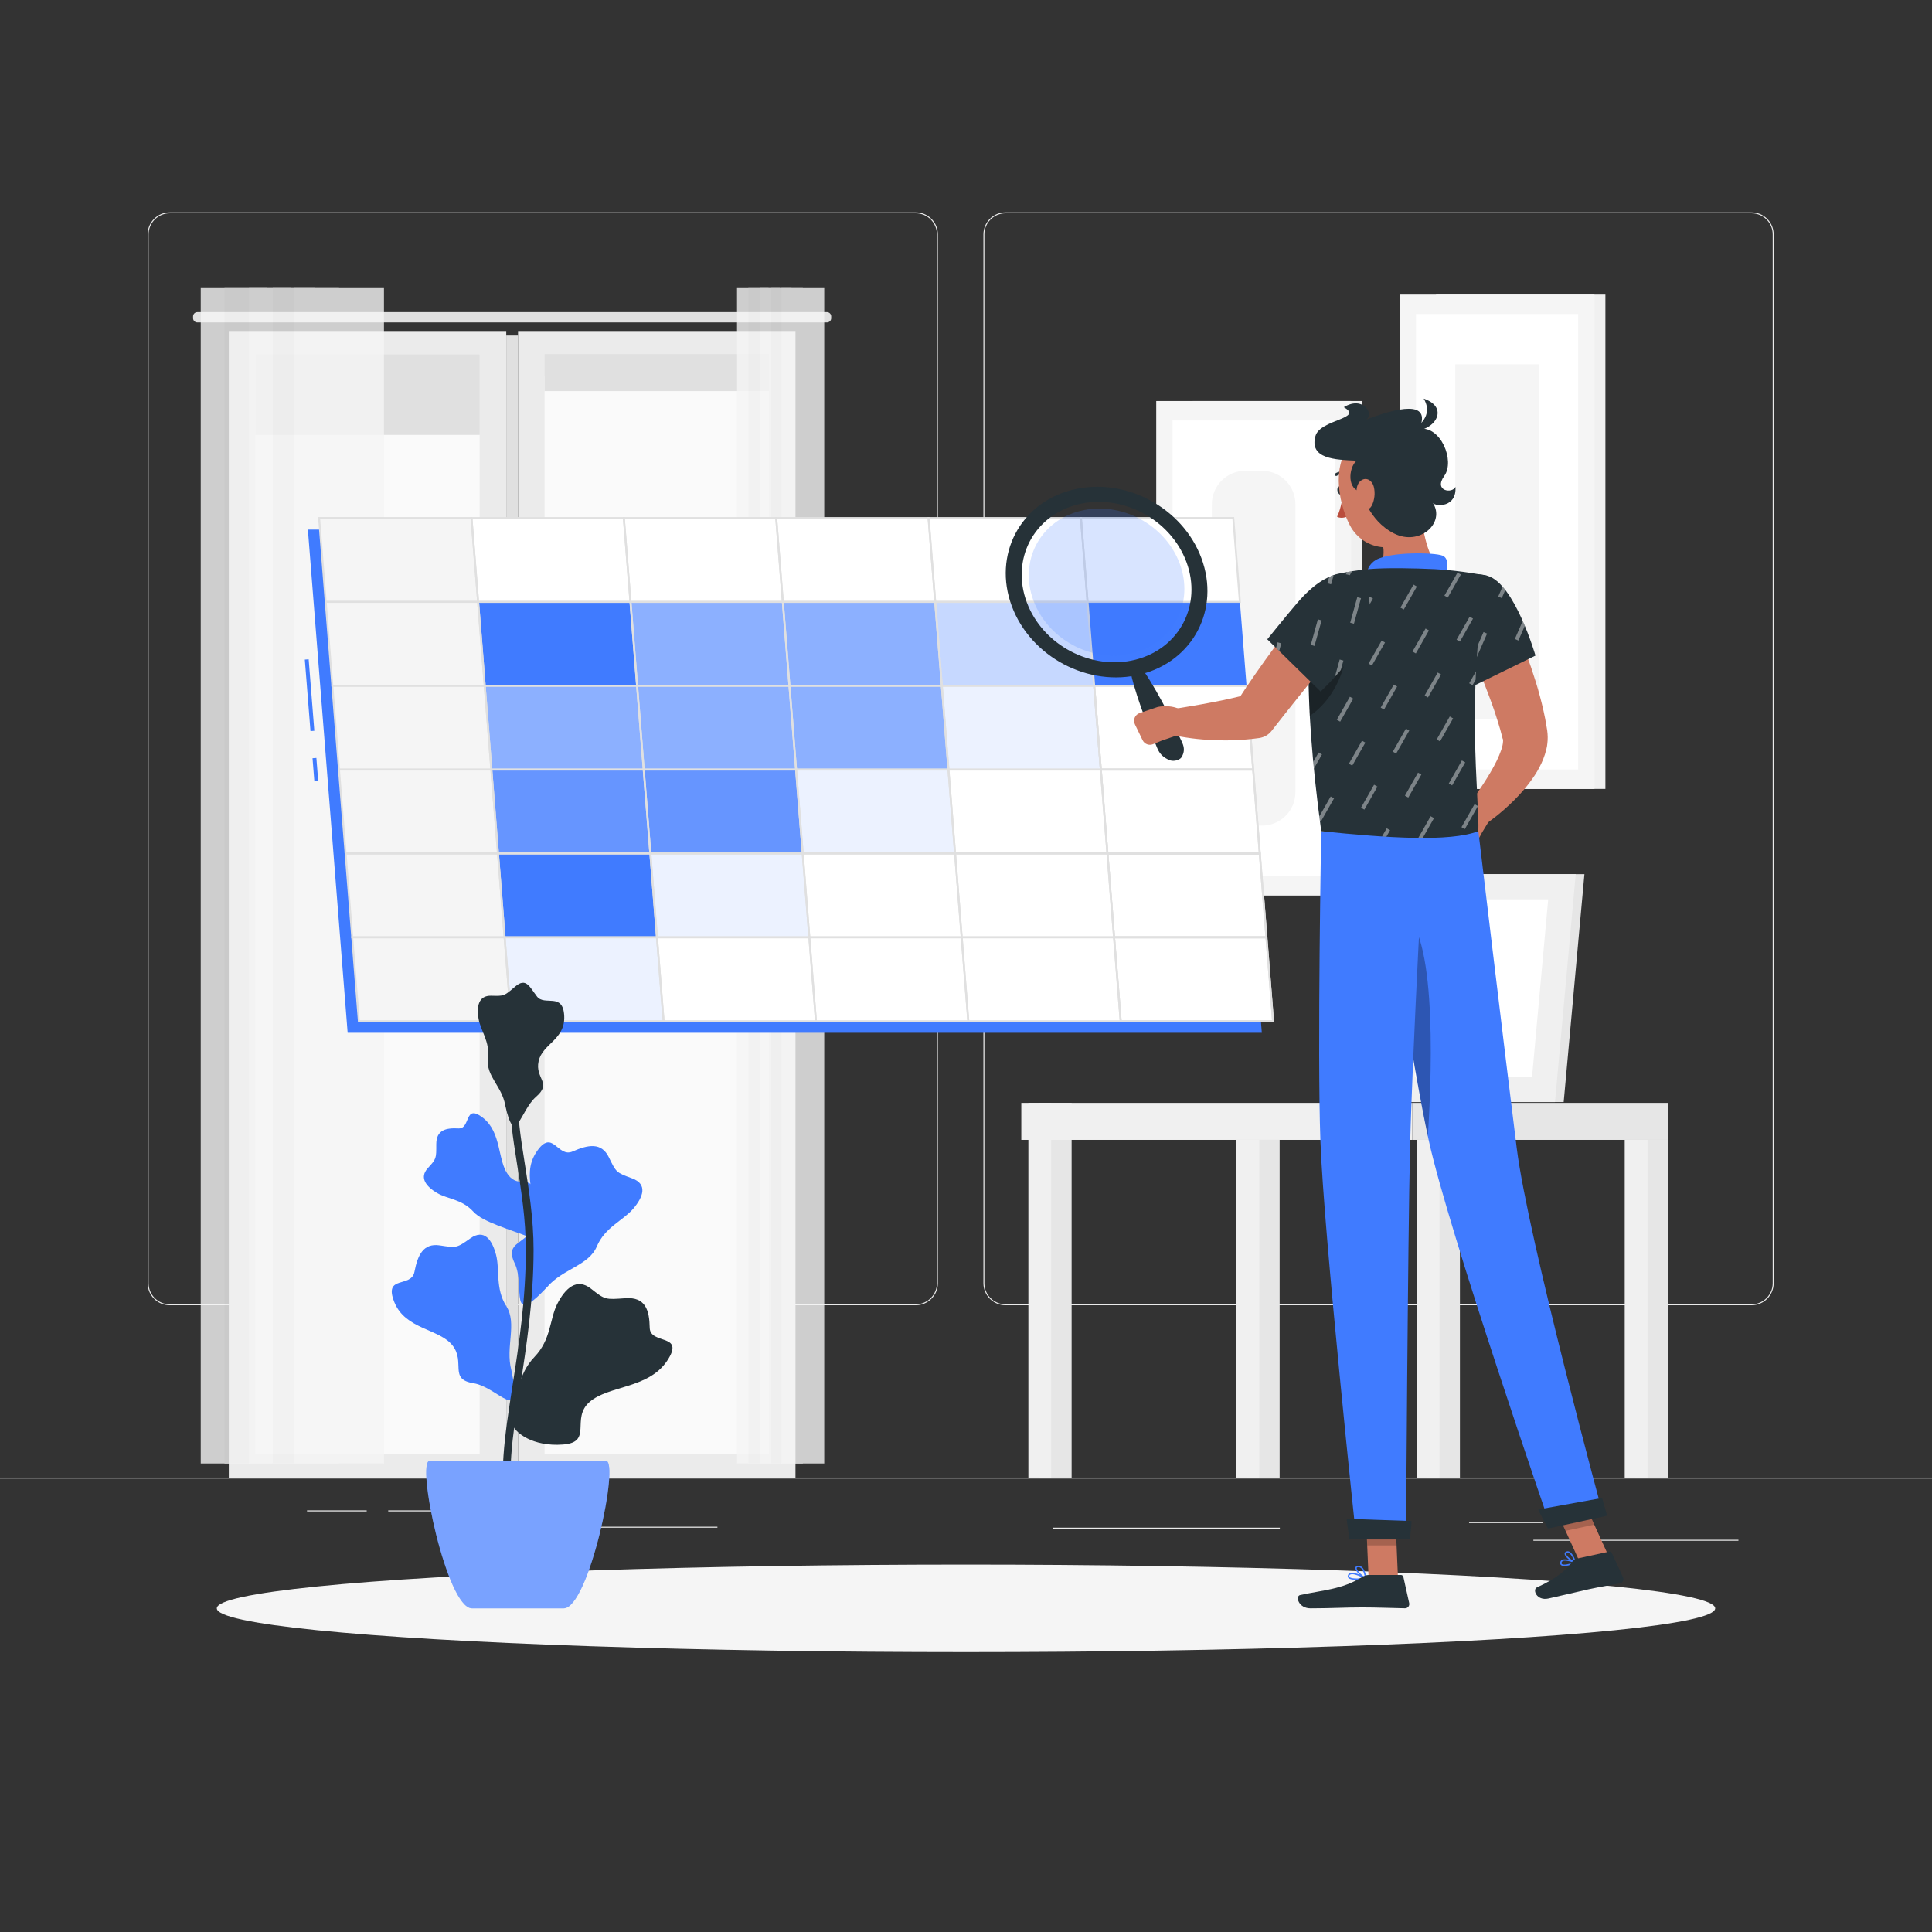 <?xml version="1.0" encoding="utf-8"?>
<!-- Generator: Adobe Illustrator 27.5.0, SVG Export Plug-In . SVG Version: 6.00 Build 0)  -->
<svg version="1.1" xmlns="http://www.w3.org/2000/svg" xmlns:xlink="http://www.w3.org/1999/xlink" x="0px" y="0px"
	 viewBox="0 0 500 500" style="enable-background:new 0 0 500 500;" xml:space="preserve">
<rect x="0" y="0" width="500" height="500" fill="#333333" stroke="none"/>
<g id="Background_Complete">
	<g>
		<rect y="382.398" style="fill:#EBEBEB;" width="500" height="0.25"/>
		<rect x="396.833" y="398.494" style="fill:#EBEBEB;" width="53.068" height="0.25"/>
		<rect x="272.556" y="395.361" style="fill:#EBEBEB;" width="58.665" height="0.25"/>
		<rect x="380.195" y="393.917" style="fill:#EBEBEB;" width="19.192" height="0.25"/>
		<rect x="100.473" y="390.888" style="fill:#EBEBEB;" width="43.193" height="0.25"/>
		<rect x="79.459" y="390.888" style="fill:#EBEBEB;" width="15.444" height="0.25"/>
		<rect x="131.471" y="395.111" style="fill:#EBEBEB;" width="54.195" height="0.25"/>
		<path style="fill:#EBEBEB;" d="M237.014,337.8H43.915c-3.147,0-5.708-2.561-5.708-5.708V60.66c0-3.147,2.561-5.708,5.708-5.708
			h193.099c3.146,0,5.707,2.561,5.707,5.708v271.432C242.721,335.239,240.16,337.8,237.014,337.8z M43.915,55.203
			c-3.01,0-5.458,2.448-5.458,5.458v271.432c0,3.01,2.448,5.458,5.458,5.458h193.099c3.009,0,5.457-2.448,5.457-5.458V60.66
			c0-3.009-2.448-5.458-5.457-5.458H43.915z"/>
		<path style="fill:#EBEBEB;" d="M453.31,337.8H260.212c-3.147,0-5.707-2.561-5.707-5.708V60.66c0-3.147,2.561-5.708,5.707-5.708
			H453.31c3.148,0,5.708,2.561,5.708,5.708v271.432C459.019,335.239,456.458,337.8,453.31,337.8z M260.212,55.203
			c-3.009,0-5.457,2.448-5.457,5.458v271.432c0,3.01,2.448,5.458,5.457,5.458H453.31c3.01,0,5.458-2.448,5.458-5.458V60.66
			c0-3.009-2.448-5.458-5.458-5.458H260.212z"/>
	</g>
	<g>
		<g>
			<g>
				
					<rect x="371.644" y="76.236" transform="matrix(-1 -1.224647e-16 1.224647e-16 -1 787.119 280.404)" style="fill:#F0F0F0;" width="43.831" height="127.932"/>
				
					<rect x="362.232" y="76.236" transform="matrix(-1 -1.224647e-16 1.224647e-16 -1 774.88 280.404)" style="fill:#F5F5F5;" width="50.416" height="127.932"/>
				
					<rect x="328.501" y="119.218" transform="matrix(6.123234e-17 -1 1 6.123234e-17 247.238 527.642)" style="fill:#FFFFFF;" width="117.877" height="41.969"/>
				
					<rect x="341.527" y="129.39" transform="matrix(6.123234e-17 -1 1 6.123234e-17 247.238 527.642)" style="fill:#F5F5F5;" width="91.825" height="21.624"/>
			</g>
			<g>
				
					<rect x="308.645" y="103.791" transform="matrix(-1 -1.224647e-16 1.224647e-16 -1 661.122 335.514)" style="fill:#F0F0F0;" width="43.831" height="127.932"/>
				
					<rect x="299.233" y="103.791" transform="matrix(-1 -1.224647e-16 1.224647e-16 -1 648.882 335.514)" style="fill:#F5F5F5;" width="50.416" height="127.932"/>
				
					<rect x="265.503" y="146.773" transform="matrix(6.123234e-17 -1 1 6.123234e-17 156.684 492.198)" style="fill:#FFFFFF;" width="117.877" height="41.969"/>
				<path style="fill:#F5F5F5;" d="M335.253,130.484v74.546c0,4.771-3.868,8.639-8.639,8.639h-4.345
					c-4.771,0-8.639-3.868-8.639-8.639v-74.546c0-4.771,3.868-8.639,8.639-8.639h4.345
					C331.385,121.844,335.253,125.712,335.253,130.484z"/>
			</g>
		</g>
		<g>
			
				<rect x="268.827" y="285.425" transform="matrix(-1 -1.224647e-16 1.224647e-16 -1 546.162 667.821)" style="fill:#E6E6E6;" width="8.507" height="96.972"/>
			
				<rect x="266.143" y="285.425" transform="matrix(-1 -1.224647e-16 1.224647e-16 -1 538.194 667.821)" style="fill:#F0F0F0;" width="5.908" height="96.972"/>
			<rect x="264.313" y="285.425" style="fill:#F0F0F0;" width="101.2" height="9.573"/>
			
				<rect x="369.321" y="294.997" transform="matrix(-1 -1.224647e-16 1.224647e-16 -1 747.149 677.394)" style="fill:#E6E6E6;" width="8.507" height="87.399"/>
			
				<rect x="366.637" y="294.997" transform="matrix(-1 -1.224647e-16 1.224647e-16 -1 739.181 677.394)" style="fill:#F0F0F0;" width="5.908" height="87.399"/>
			
				<rect x="423.155" y="294.997" transform="matrix(-1 -1.224647e-16 1.224647e-16 -1 854.818 677.394)" style="fill:#E6E6E6;" width="8.507" height="87.399"/>
			
				<rect x="420.471" y="294.997" transform="matrix(-1 -1.224647e-16 1.224647e-16 -1 846.85 677.394)" style="fill:#F0F0F0;" width="5.908" height="87.399"/>
			
				<rect x="322.662" y="294.997" transform="matrix(-1 -1.224647e-16 1.224647e-16 -1 653.83 677.394)" style="fill:#E6E6E6;" width="8.507" height="87.399"/>
			
				<rect x="319.977" y="294.997" transform="matrix(-1 -1.224647e-16 1.224647e-16 -1 645.862 677.394)" style="fill:#F0F0F0;" width="5.908" height="87.399"/>
			
				<rect x="365.513" y="285.425" transform="matrix(-1 -1.224647e-16 1.224647e-16 -1 797.175 580.422)" style="fill:#E6E6E6;" width="66.15" height="9.573"/>
		</g>
		<g>
			<polygon style="fill:#E6E6E6;" points="361.249,285.218 404.677,285.218 410.046,226.222 366.618,226.222 			"/>
			<polygon style="fill:#F0F0F0;" points="358.999,285.218 402.427,285.218 407.797,226.222 364.369,226.222 			"/>
			<polygon style="fill:#FFFFFF;" points="396.491,278.687 400.672,232.753 370.306,232.753 366.125,278.687 			"/>
		</g>
		<g>
			<g>
				<rect x="134.07" y="85.667" style="fill:#EBEBEB;" width="71.799" height="296.732"/>
				
					<rect x="27.604" y="205.005" transform="matrix(-1.836970e-16 1 -1 -1.836970e-16 404.002 64.063)" style="fill:#FAFAFA;" width="284.731" height="58.056"/>
			</g>
			<g>
				<rect x="59.217" y="85.667" style="fill:#EBEBEB;" width="71.799" height="296.732"/>
				
					<rect x="131.016" y="86.833" transform="matrix(-1 -1.224647e-16 1.224647e-16 -1 265.086 468.065)" style="fill:#E0E0E0;" width="3.054" height="294.398"/>
				
					<rect x="-47.249" y="205.005" transform="matrix(-1.836970e-16 1 -1 -1.836970e-16 329.149 138.916)" style="fill:#FAFAFA;" width="284.731" height="58.056"/>
			</g>
			<path style="fill:#E0E0E0;" d="M214.016,83.444H51.07c-0.605,0-1.101-0.495-1.101-1.101v-0.465c0-0.605,0.495-1.101,1.101-1.101
				h162.945c0.605,0,1.101,0.495,1.101,1.101v0.465C215.117,82.949,214.621,83.444,214.016,83.444z"/>
			
				<rect x="167.137" y="65.472" transform="matrix(-1.836970e-16 1 -1 -1.836970e-16 264.47 -75.469)" style="fill:#E0E0E0;" width="5.666" height="58.056"/>
			
				<rect x="165.192" y="67.416" transform="matrix(-1.836970e-16 1 -1 -1.836970e-16 266.414 -73.525)" style="fill:#E0E0E0;" width="9.555" height="58.056"/>
			
				<rect x="84.672" y="73.083" transform="matrix(-1.836970e-16 1 -1 -1.836970e-16 197.228 6.995)" style="fill:#E0E0E0;" width="20.889" height="58.056"/>
			<g style="opacity:0.8;">
				<rect x="190.741" y="74.556" style="fill:#F5F5F5;" width="11.085" height="304.194"/>
				<rect x="193.667" y="74.556" style="fill:#F0F0F0;" width="5.233" height="304.194"/>
				<rect x="196.687" y="74.556" style="fill:#F5F5F5;" width="11.085" height="304.194"/>
				<rect x="199.613" y="74.556" style="fill:#F0F0F0;" width="5.233" height="304.194"/>
				<rect x="202.229" y="74.556" style="fill:#F5F5F5;" width="11.085" height="304.194"/>
			</g>
			<g style="opacity:0.8;">
				<rect x="51.953" y="74.556" style="fill:#F5F5F5;" width="23.284" height="304.194"/>
				<rect x="58.099" y="74.556" style="fill:#F0F0F0;" width="10.991" height="304.194"/>
				<rect x="64.443" y="74.556" style="fill:#F5F5F5;" width="23.284" height="304.194"/>
				<rect x="70.59" y="74.556" style="fill:#F0F0F0;" width="10.991" height="304.194"/>
				<rect x="76.086" y="74.556" style="fill:#F5F5F5;" width="23.284" height="304.194"/>
			</g>
		</g>
	</g>
</g>
<g id="Background_Simple" style="display:none;">
	<g style="display:inline;">
		<g>
			<path style="fill:#407BFF;" d="M434.856,202.779C450.83,103.987,321.581,63.676,255.995,82.346
				c-26.049,7.415-35.047,17.321-63.849,10.397c-20.927-5.031-35.665-26.739-58.118-29.194
				c-49.232-5.384-73.356,42.734-76.022,84.225c-2.767,43.053,11.58,69.723,57.422,87.128c19.817,7.525,37.959,0.315,55.14,5.239
				c35.304,10.116,38.633,32.519,62.787,53.882C322.003,372.429,420.351,292.505,434.856,202.779z"/>
		</g>
		<g style="opacity:0.9;">
			<path style="fill:#FFFFFF;" d="M434.856,202.779C450.83,103.987,321.581,63.676,255.995,82.346
				c-26.049,7.415-35.047,17.321-63.849,10.397c-20.927-5.031-35.665-26.739-58.118-29.194
				c-49.232-5.384-73.356,42.734-76.022,84.225c-2.767,43.053,11.58,69.723,57.422,87.128c19.817,7.525,37.959,0.315,55.14,5.239
				c35.304,10.116,38.633,32.519,62.787,53.882C322.003,372.429,420.351,292.505,434.856,202.779z"/>
		</g>
	</g>
</g>
<g id="Shadow_1_">
	<ellipse id="_x3C_Path_x3E__341_" style="fill:#F5F5F5;" cx="250" cy="416.238" rx="193.889" ry="11.323"/>
</g>
<g id="Table">
	<g>
		
			<rect x="79.56" y="170.638" transform="matrix(0.997 -0.079 0.079 0.997 -13.914 6.86)" style="fill:#407BFF;" width="0.999" height="18.561"/>
		
			<rect x="81.081" y="196.17" transform="matrix(0.997 -0.079 0.079 0.997 -15.451 7.053)" style="fill:#407BFF;" width="0.999" height="6.006"/>
		<polygon style="fill:#407BFF;" points="119.114,137.056 158.545,137.056 197.977,137.056 237.408,137.056 276.839,137.056 
			316.27,137.056 317.984,158.76 319.699,180.464 321.414,202.167 323.128,223.871 324.843,245.575 326.557,267.278 
			287.126,267.278 247.695,267.278 208.263,267.278 168.832,267.278 129.401,267.278 89.97,267.278 88.256,245.575 86.541,223.871 
			84.827,202.167 83.112,180.464 81.398,158.76 79.683,137.056 		"/>
		<polygon style="fill:#FFFFFF;" points="122.018,134.056 161.449,134.056 200.88,134.056 240.311,134.056 279.742,134.056 
			319.173,134.056 320.888,155.76 322.603,177.464 324.317,199.167 326.032,220.871 327.746,242.575 329.461,264.278 
			290.03,264.278 250.598,264.278 211.167,264.278 171.736,264.278 132.305,264.278 92.873,264.278 91.159,242.575 89.444,220.871 
			87.73,199.167 86.016,177.464 84.301,155.76 82.587,134.056 		"/>
		<g>
			<polygon style="fill:#FFFFFF;" points="281.457,155.76 320.888,155.76 319.174,134.056 279.742,134.056 			"/>
			<polygon style="fill:#FFFFFF;" points="242.026,155.76 281.457,155.76 279.742,134.056 240.311,134.056 			"/>
			<polygon style="fill:#FFFFFF;" points="202.595,155.76 242.026,155.76 240.311,134.056 200.88,134.056 			"/>
			<polygon style="fill:#FFFFFF;" points="163.163,155.76 202.595,155.76 200.88,134.056 161.449,134.056 			"/>
			<polygon style="fill:#FFFFFF;" points="123.732,155.76 163.163,155.76 161.449,134.056 122.018,134.056 			"/>
			<polygon style="fill:#F5F5F5;" points="84.301,155.76 123.732,155.76 122.018,134.056 82.587,134.056 			"/>
			<polygon style="fill:#407BFF;" points="283.171,177.464 322.603,177.464 320.888,155.76 281.457,155.76 			"/>
			<polygon style="opacity:0.3;fill:#407BFF;" points="243.74,177.464 283.171,177.464 281.457,155.76 242.026,155.76 			"/>
			<polygon style="opacity:0.6;fill:#407BFF;" points="204.309,177.464 243.74,177.464 242.026,155.76 202.595,155.76 			"/>
			<polygon style="opacity:0.6;fill:#407BFF;" points="164.878,177.464 204.309,177.464 202.595,155.76 163.163,155.76 			"/>
			<polygon style="fill:#407BFF;" points="125.447,177.464 164.878,177.464 163.163,155.76 123.732,155.76 			"/>
			<polygon style="fill:#F5F5F5;" points="86.016,177.464 125.447,177.464 123.732,155.76 84.301,155.76 			"/>
			<path style="fill:#E0E0E0;" d="M324.588,199.417h-39.934l-0.018-0.231l-1.736-21.973h39.934l0.017,0.23L324.588,199.417z
				 M285.117,198.917h38.93l-1.676-21.204h-38.93L285.117,198.917z"/>
			<polygon style="opacity:0.1;fill:#407BFF;" points="245.455,199.167 284.886,199.167 283.171,177.464 243.74,177.464 			"/>
			<polygon style="opacity:0.6;fill:#407BFF;" points="206.023,199.167 245.455,199.167 243.74,177.464 204.309,177.464 			"/>
			<polygon style="opacity:0.6;fill:#407BFF;" points="166.592,199.167 206.023,199.167 204.309,177.464 164.878,177.464 			"/>
			<polygon style="opacity:0.6;fill:#407BFF;" points="127.161,199.167 166.592,199.167 164.878,177.464 125.447,177.464 			"/>
			<polygon style="fill:#F5F5F5;" points="87.73,199.167 127.161,199.167 125.447,177.464 86.016,177.464 			"/>
			<path style="fill:#E0E0E0;" d="M326.302,221.121h-39.933l-0.018-0.23l-1.736-21.974h39.934l0.018,0.23L326.302,221.121z
				 M286.832,220.621h38.929l-1.675-21.204h-38.93L286.832,220.621z"/>
			<polygon style="fill:#FFFFFF;" points="247.169,220.871 286.6,220.871 284.886,199.167 245.455,199.167 			"/>
			<polygon style="opacity:0.1;fill:#407BFF;" points="207.738,220.871 247.169,220.871 245.455,199.167 206.023,199.167 			"/>
			<polygon style="opacity:0.8;fill:#407BFF;" points="168.307,220.871 207.738,220.871 206.023,199.167 166.592,199.167 			"/>
			<polygon style="opacity:0.8;fill:#407BFF;" points="128.876,220.871 168.307,220.871 166.592,199.167 127.161,199.167 			"/>
			<polygon style="fill:#F5F5F5;" points="89.445,220.871 128.876,220.871 127.161,199.167 87.73,199.167 			"/>
			<path style="fill:#E0E0E0;" d="M328.017,242.824h-39.934l-0.018-0.23l-1.735-21.973h39.933l0.018,0.23L328.017,242.824z
				 M288.546,242.324h38.93l-1.676-21.203h-38.929L288.546,242.324z"/>
			<polygon style="fill:#FFFFFF;" points="248.884,242.575 288.315,242.575 286.6,220.871 247.169,220.871 			"/>
			<polygon style="fill:#FFFFFF;" points="209.452,242.575 248.884,242.575 247.169,220.871 207.738,220.871 			"/>
			<polygon style="opacity:0.1;fill:#407BFF;" points="170.021,242.575 209.452,242.575 207.738,220.871 168.307,220.871 			"/>
			<polygon style="fill:#407BFF;" points="130.59,242.575 170.021,242.575 168.307,220.871 128.876,220.871 			"/>
			<polygon style="fill:#F5F5F5;" points="91.159,242.575 130.59,242.575 128.876,220.871 89.445,220.871 			"/>
			<path style="fill:#E0E0E0;" d="M329.732,264.528h-39.934l-0.018-0.23l-1.736-21.974h39.934l0.018,0.23L329.732,264.528z
				 M290.261,264.028h38.93l-1.676-21.204h-38.93L290.261,264.028z"/>
			<polygon style="fill:#FFFFFF;" points="250.598,264.278 290.029,264.278 288.315,242.575 248.884,242.575 			"/>
			<polygon style="fill:#FFFFFF;" points="211.167,264.278 250.598,264.278 248.884,242.575 209.452,242.575 			"/>
			<polygon style="fill:#FFFFFF;" points="171.736,264.278 211.167,264.278 209.452,242.575 170.021,242.575 			"/>
			<polygon style="opacity:0.1;fill:#407BFF;" points="132.305,264.278 171.736,264.278 170.021,242.575 130.59,242.575 			"/>
			<polygon style="fill:#F5F5F5;" points="92.873,264.278 132.305,264.278 130.59,242.575 91.159,242.575 			"/>
		</g>
		<g>
			<path style="fill:#E0E0E0;" d="M321.158,156.01h-39.933l-0.018-0.23l-1.736-21.973h39.934l0.018,0.23L321.158,156.01z
				 M281.689,155.51h38.929l-1.675-21.204h-38.93L281.689,155.51z"/>
			<path style="fill:#E0E0E0;" d="M281.728,156.01h-39.934l-0.018-0.23l-1.735-21.973h39.933l0.018,0.23L281.728,156.01z
				 M242.257,155.51h38.93l-1.676-21.204h-38.929L242.257,155.51z"/>
			<path style="fill:#E0E0E0;" d="M242.296,156.01h-39.933l-0.018-0.23l-1.736-21.973h39.934l0.018,0.23L242.296,156.01z
				 M202.826,155.51h38.929l-1.675-21.204h-38.93L202.826,155.51z"/>
			<path style="fill:#E0E0E0;" d="M202.865,156.01h-39.934l-0.018-0.23l-1.735-21.973h39.933l0.018,0.23L202.865,156.01z
				 M163.395,155.51h38.93l-1.676-21.204H161.72L163.395,155.51z"/>
			<path style="fill:#E0E0E0;" d="M163.434,156.01h-39.933l-0.018-0.23l-1.736-21.973h39.933l0.018,0.23L163.434,156.01z
				 M123.964,155.51h38.929l-1.675-21.204h-38.93L123.964,155.51z"/>
			<path style="fill:#E0E0E0;" d="M124.003,156.01H84.069l-0.018-0.23l-1.735-21.973h39.933l0.018,0.23L124.003,156.01z
				 M84.532,155.51h38.93l-1.676-21.204H82.857L84.532,155.51z"/>
			<polygon style="opacity:0.1;fill:#407BFF;" points="283.171,177.464 322.603,177.464 320.888,155.76 281.457,155.76 			"/>
			<path style="fill:#E0E0E0;" d="M283.441,177.713h-39.933l-0.018-0.23l-1.736-21.973h39.934l0.017,0.23L283.441,177.713z
				 M243.972,177.213h38.929l-1.675-21.204h-38.93L243.972,177.213z"/>
			<path style="fill:#E0E0E0;" d="M244.011,177.713h-39.934l-0.018-0.23l-1.735-21.973h39.933l0.018,0.23L244.011,177.713z
				 M204.54,177.213h38.93l-1.676-21.204h-38.929L204.54,177.213z"/>
			<path style="fill:#E0E0E0;" d="M204.579,177.713h-39.933l-0.018-0.23l-1.736-21.973h39.934l0.018,0.23L204.579,177.713z
				 M165.109,177.213h38.929l-1.675-21.204h-38.93L165.109,177.213z"/>
			<path style="fill:#E0E0E0;" d="M165.148,177.713h-39.934l-0.018-0.23l-1.735-21.973h39.933l0.018,0.23L165.148,177.713z
				 M125.678,177.213h38.93l-1.676-21.204h-38.929L125.678,177.213z"/>
			<path style="fill:#E0E0E0;" d="M125.717,177.713H85.784l-0.018-0.23L84.03,155.51h39.933l0.018,0.23L125.717,177.713z
				 M86.247,177.213h38.929l-1.675-21.204h-38.93L86.247,177.213z"/>
			<path style="fill:#E0E0E0;" d="M324.588,199.417h-39.934l-0.018-0.231l-1.736-21.973h39.934l0.017,0.23L324.588,199.417z
				 M285.117,198.917h38.93l-1.676-21.204h-38.93L285.117,198.917z"/>
			<path style="fill:#E0E0E0;" d="M285.156,199.417h-39.933l-0.018-0.231l-1.736-21.973h39.933l0.018,0.23L285.156,199.417z
				 M245.687,198.917h38.929l-1.676-21.204h-38.929L245.687,198.917z"/>
			<path style="fill:#E0E0E0;" d="M245.726,199.417h-39.934l-0.018-0.231l-1.736-21.973h39.934l0.018,0.23L245.726,199.417z
				 M206.255,198.917h38.93l-1.676-21.204h-38.93L206.255,198.917z"/>
			<path style="fill:#E0E0E0;" d="M206.294,199.417h-39.933l-0.018-0.231l-1.736-21.973h39.933l0.018,0.23L206.294,199.417z
				 M166.824,198.917h38.929l-1.676-21.204h-38.929L166.824,198.917z"/>
			<path style="fill:#E0E0E0;" d="M166.863,199.417H126.93l-0.018-0.231l-1.736-21.973h39.934l0.018,0.23L166.863,199.417z
				 M127.393,198.917h38.93l-1.676-21.204h-38.93L127.393,198.917z"/>
			<path style="fill:#E0E0E0;" d="M127.432,199.417H87.498l-0.018-0.231l-1.735-21.973h39.933l0.018,0.23L127.432,199.417z
				 M87.961,198.917h38.93l-1.676-21.204H86.286L87.961,198.917z"/>
			<path style="fill:#E0E0E0;" d="M326.302,221.121h-39.933l-0.018-0.23l-1.736-21.974h39.934l0.018,0.23L326.302,221.121z
				 M286.832,220.621h38.929l-1.675-21.204h-38.93L286.832,220.621z"/>
			<path style="fill:#E0E0E0;" d="M286.871,221.121h-39.934l-0.018-0.23l-1.735-21.974h39.933l0.017,0.23L286.871,221.121z
				 M247.4,220.621h38.93l-1.676-21.204h-38.929L247.4,220.621z"/>
			<path style="fill:#E0E0E0;" d="M247.439,221.121h-39.933l-0.018-0.23l-1.736-21.974h39.934l0.018,0.23L247.439,221.121z
				 M207.97,220.621h38.929l-1.675-21.204h-38.93L207.97,220.621z"/>
			<path style="fill:#E0E0E0;" d="M208.009,221.121h-39.934l-0.018-0.23l-1.735-21.974h39.933l0.018,0.23L208.009,221.121z
				 M168.538,220.621h38.93l-1.676-21.204h-38.929L168.538,220.621z"/>
			<path style="fill:#E0E0E0;" d="M168.577,221.121h-39.933l-0.018-0.23l-1.736-21.974h39.934l0.018,0.23L168.577,221.121z
				 M129.107,220.621h38.929l-1.675-21.204h-38.93L129.107,220.621z"/>
			<path style="fill:#E0E0E0;" d="M129.147,221.121H89.213l-0.018-0.23l-1.736-21.974h39.934l0.018,0.23L129.147,221.121z
				 M89.676,220.621h38.93l-1.676-21.204H88L89.676,220.621z"/>
			<path style="fill:#E0E0E0;" d="M328.017,242.824h-39.934l-0.018-0.23l-1.735-21.973h39.933l0.018,0.23L328.017,242.824z
				 M288.546,242.324h38.93l-1.676-21.203h-38.929L288.546,242.324z"/>
			<path style="fill:#E0E0E0;" d="M288.585,242.824h-39.933l-0.018-0.23l-1.736-21.973h39.934l0.018,0.23L288.585,242.824z
				 M249.115,242.324h38.929l-1.675-21.203h-38.93L249.115,242.324z"/>
			<path style="fill:#E0E0E0;" d="M249.154,242.824h-39.934l-0.018-0.23l-1.735-21.973H247.4l0.018,0.23L249.154,242.824z
				 M209.684,242.324h38.93l-1.676-21.203h-38.929L209.684,242.324z"/>
			<path style="fill:#E0E0E0;" d="M209.723,242.824H169.79l-0.018-0.23l-1.736-21.973h39.934l0.018,0.23L209.723,242.824z
				 M170.253,242.324h38.929l-1.675-21.203h-38.93L170.253,242.324z"/>
			<path style="fill:#E0E0E0;" d="M170.292,242.824h-39.934l-0.018-0.23l-1.735-21.973h39.933l0.018,0.23L170.292,242.824z
				 M130.821,242.324h38.93l-1.676-21.203h-38.929L130.821,242.324z"/>
			<path style="fill:#E0E0E0;" d="M130.86,242.824H90.928l-0.018-0.23l-1.736-21.973h39.934l0.018,0.23L130.86,242.824z
				 M91.391,242.324h38.929l-1.675-21.203h-38.93L91.391,242.324z"/>
			<path style="fill:#E0E0E0;" d="M329.732,264.528h-39.934l-0.018-0.23l-1.736-21.974h39.934l0.018,0.23L329.732,264.528z
				 M290.261,264.028h38.93l-1.676-21.204h-38.93L290.261,264.028z"/>
			<path style="fill:#E0E0E0;" d="M290.3,264.528h-39.934l-0.018-0.23l-1.735-21.974h39.933l0.018,0.23L290.3,264.528z
				 M250.829,264.028h38.93l-1.676-21.204h-38.929L250.829,264.028z"/>
			<path style="fill:#E0E0E0;" d="M250.868,264.528h-39.933l-0.018-0.23l-1.736-21.974h39.934l0.018,0.23L250.868,264.528z
				 M211.398,264.028h38.929l-1.675-21.204h-38.93L211.398,264.028z"/>
			<path style="fill:#E0E0E0;" d="M211.438,264.528h-39.934l-0.018-0.23l-1.735-21.974h39.933l0.018,0.23L211.438,264.528z
				 M171.967,264.028h38.93l-1.676-21.204h-38.929L171.967,264.028z"/>
			<path style="fill:#E0E0E0;" d="M172.006,264.528h-39.933l-0.018-0.23l-1.736-21.974h39.934l0.018,0.23L172.006,264.528z
				 M132.536,264.028h38.929l-1.675-21.204h-38.93L132.536,264.028z"/>
			<path style="fill:#E0E0E0;" d="M132.575,264.528H92.642l-0.018-0.23l-1.735-21.974h39.933l0.018,0.23L132.575,264.528z
				 M93.105,264.028h38.93l-1.676-21.204H91.43L93.105,264.028z"/>
		</g>
	</g>
</g>
<g id="Character_1_">
	<g>
		<path style="fill:#CE7A63;" d="M388.853,154.883c2.356,4.704,4.28,9.336,6.1,14.17c1.754,4.839,3.359,9.746,4.518,14.959
			l0.415,1.963l0.351,2.013l0.173,1.026c0.063,0.583,0.148,1.211,0.134,1.758c-0.004,0.556-0.017,1.123-0.09,1.62l-0.1,0.767
			l-0.153,0.707c-0.436,1.869-1.11,3.392-1.833,4.772c-0.721,1.38-1.553,2.588-2.396,3.732c-1.69,2.281-3.548,4.239-5.49,6.051
			c-1.955,1.824-3.939,3.437-6.197,4.98c-1.484,1.014-3.509,0.633-4.523-0.851c-0.787-1.152-0.734-2.63,0.024-3.709l0.107-0.149
			c2.709-3.836,5.53-7.879,7.427-11.751c0.924-1.901,1.654-3.888,1.663-5.089l0.008-0.211l-0.019-0.161
			c0.007-0.121-0.033-0.176-0.044-0.24c-0.004-0.076-0.06-0.059-0.055-0.093l-0.21-0.797l-0.43-1.63l-0.501-1.649
			c-0.32-1.095-0.712-2.213-1.063-3.317c-0.404-1.111-0.768-2.22-1.201-3.33c-0.815-2.222-1.696-4.449-2.608-6.665
			c-1.801-4.418-3.785-8.928-5.7-13.195l-0.048-0.107c-1.469-3.275-0.005-7.122,3.27-8.591
			C383.567,150.434,387.3,151.794,388.853,154.883z"/>
		<path style="fill:#CE7A63;" d="M377.185,209.413l-2.605,4.224c-0.665,1.077-0.233,2.494,0.919,3.018l4.165,1.893
			c1.011,0.46,2.205,0.054,2.727-0.927l1.131-2.126l2.917-4.801l-2.962-4.643C379.797,205.998,377.185,209.413,377.185,209.413z"/>
		<path style="fill:#407BFF;" d="M405.88,405.143c-0.763,0.165-1.525,0.208-1.892-0.104c-0.154-0.131-0.309-0.383-0.174-0.836
			c0.071-0.238,0.227-0.417,0.463-0.53c1.027-0.49,3.385,0.471,3.486,0.513c0.065,0.027,0.109,0.09,0.111,0.161
			c0.003,0.071-0.038,0.137-0.101,0.167C407.411,404.688,406.646,404.977,405.88,405.143z M404.643,403.928
			c-0.078,0.017-0.149,0.04-0.211,0.07c-0.143,0.068-0.232,0.169-0.274,0.307c-0.096,0.324,0.023,0.426,0.063,0.46
			c0.409,0.347,1.926,0.027,2.996-0.401C406.492,404.109,405.318,403.782,404.643,403.928z"/>
		<path style="fill:#407BFF;" d="M407.731,404.528c-0.029,0.006-0.059,0.005-0.089-0.003c-0.859-0.251-2.698-1.557-2.72-2.419
			c-0.004-0.156,0.051-0.44,0.461-0.583c0.266-0.093,0.534-0.071,0.798,0.064c1.016,0.518,1.658,2.624,1.684,2.713
			c0.019,0.063,0.002,0.132-0.044,0.179C407.796,404.504,407.765,404.521,407.731,404.528z M405.58,401.841
			c-0.026,0.006-0.052,0.013-0.079,0.022c-0.223,0.078-0.22,0.187-0.218,0.233c0.013,0.51,1.226,1.534,2.116,1.949
			c-0.223-0.608-0.73-1.806-1.382-2.138C405.869,401.832,405.725,401.809,405.58,401.841z"/>
		<path style="fill:#407BFF;" d="M351.144,408.866c-0.976,0-1.918-0.134-2.234-0.573c-0.111-0.153-0.198-0.415,0.015-0.787
			c0.119-0.209,0.311-0.351,0.57-0.421c1.265-0.344,3.922,1.17,4.035,1.235c0.065,0.037,0.1,0.111,0.088,0.185
			c-0.012,0.074-0.069,0.133-0.142,0.148C352.99,408.75,352.052,408.866,351.144,408.866z M349.938,407.392
			c-0.127,0-0.244,0.013-0.348,0.041c-0.166,0.045-0.281,0.128-0.353,0.252c-0.127,0.224-0.081,0.335-0.035,0.398
			c0.354,0.491,2.275,0.503,3.688,0.303C352.186,408.025,350.826,407.392,349.938,407.392z"/>
		<path style="fill:#407BFF;" d="M353.44,408.657c-0.025,0-0.05-0.005-0.074-0.016c-0.918-0.412-2.735-2.056-2.596-2.915
			c0.033-0.202,0.176-0.453,0.671-0.503c0.369-0.038,0.703,0.067,0.998,0.309c0.967,0.794,1.172,2.842,1.18,2.929
			c0.006,0.064-0.022,0.126-0.074,0.163C353.514,408.645,353.477,408.657,353.44,408.657z M351.585,405.575
			c-0.035,0-0.072,0.002-0.108,0.006c-0.324,0.033-0.344,0.16-0.351,0.202c-0.083,0.516,1.152,1.808,2.088,2.37
			c-0.098-0.598-0.368-1.823-1.003-2.344C352.019,405.652,351.814,405.575,351.585,405.575z"/>
		<polygon style="fill:#CE7A63;" points="361.799,408.476 354.197,408.476 353.44,390.872 361.042,390.872 		"/>
		<polygon style="fill:#CE7A63;" points="416.205,402.509 408.776,404.118 401.316,387.721 408.746,386.112 		"/>
		<path style="fill:#263238;" d="M408.061,403.372l8.347-1.807c0.304-0.066,0.612,0.088,0.742,0.37l2.897,6.286
			c0.3,0.652-0.098,1.417-0.802,1.557c-2.925,0.581-4.377,0.716-8.048,1.511c-2.258,0.489-7.356,1.731-10.474,2.406
			c-3.05,0.66-4.193-2.32-2.977-2.876c5.453-2.492,7.732-4.685,9.208-6.73C407.22,403.721,407.617,403.468,408.061,403.372z"/>
		<path style="fill:#263238;" d="M354.247,407.596l8.301,0c0.311,0,0.58,0.216,0.647,0.519l1.502,6.757
			c0.156,0.7-0.376,1.364-1.094,1.352c-2.995-0.051-7.322-0.227-11.086-0.227c-4.401,0-8.202,0.24-13.363,0.24
			c-3.121,0-3.987-3.155-2.68-3.441c5.947-1.301,10.802-1.44,15.941-4.609C352.974,407.844,353.591,407.596,354.247,407.596z"/>
		<g>
			<polygon style="opacity:0.2;" points="353.442,390.877 353.831,399.951 361.435,399.951 361.047,390.877 			"/>
			<polygon style="opacity:0.2;" points="408.75,386.117 401.317,387.726 405.165,396.177 412.598,394.568 			"/>
		</g>
		<path style="fill:#407BFF;" d="M356.359,215.115c0,0,8.627,58.093,13.363,79.857c5.186,23.833,31.609,100.237,31.609,100.237
			l13.608-2.946c0,0-19.452-71.534-22.411-95.131c-3.212-25.611-9.932-82.018-9.932-82.018H356.359z"/>
		<path style="fill:#263238;" d="M398.072,390.666c-0.058,0.013,2.536,4.921,2.536,4.921l15.31-3.315l-1.291-4.603L398.072,390.666z
			"/>
		<path style="opacity:0.3;" d="M361.811,235.813c9.975,1.956,8.92,39.155,7.719,58.288c-2.877-13.524-7.088-39.548-9.965-58.019
			C360.228,235.751,360.973,235.648,361.811,235.813z"/>
		<path style="fill:#407BFF;" d="M341.936,215.115c0,0-1.047,56.836-0.22,80.017c0.86,24.112,9.282,103.062,9.282,103.062h12.877
			c0,0,0.473-77.541,1.046-101.222c0.625-25.816,3.742-81.858,3.742-81.858H341.936z"/>
		<path style="fill:#263238;" d="M348.52,393.065c-0.059,0,0.727,5.346,0.727,5.346h15.665l0.424-4.771L348.52,393.065z"/>
		<path style="fill:#263238;" d="M277.521,126.77c13.554-3.42,28.511,4.496,33.406,17.678s-2.124,26.641-15.678,30.061
			c-13.554,3.42-28.513-4.492-33.408-17.674C256.945,143.653,263.967,130.19,277.521,126.77z M293.846,170.732
			c11.408-2.879,17.317-14.209,13.197-25.304c-4.121-11.098-16.712-17.76-28.12-14.881c-11.411,2.88-17.32,14.209-13.199,25.307
			C269.844,166.95,282.435,173.611,293.846,170.732z"/>
		<path style="opacity:0.2;fill:#407BFF;" d="M293.222,169.052c10.455-2.638,15.87-13.021,12.094-23.188
			c-3.777-10.17-15.314-16.275-25.769-13.637c-10.457,2.639-15.872,13.022-12.096,23.192
			C271.227,165.586,282.765,171.691,293.222,169.052z"/>
		<path style="fill:#263238;" d="M292.653,174.212c0.438,1.977,1.015,3.919,1.634,5.849c0.621,1.93,1.301,3.845,2.019,5.75
			c0.722,1.904,1.49,3.796,2.287,5.681c0.971,1.84,0.979,3.928,4.063,5.224c0.857,0.36,2.127,0.167,2.838-0.43
			c0.145-0.121,0.258-0.256,0.334-0.387c1.418-2.455-0.243-4.118-0.938-6.028c-0.871-1.866-1.769-3.725-2.715-5.571
			c-0.949-1.846-1.936-3.681-2.983-5.502c-1.049-1.82-2.139-3.629-3.368-5.403c-0.341-0.493-1.305-0.656-2.152-0.365
			C292.958,173.276,292.555,173.768,292.653,174.212z"/>
		<path style="fill:#263238;" d="M347.565,126.777c0.151,0.594-0.042,1.156-0.43,1.255c-0.389,0.099-0.826-0.303-0.977-0.897
			c-0.151-0.594,0.042-1.156,0.43-1.255C346.977,125.781,347.414,126.183,347.565,126.777z"/>
		<path style="fill:#BA4D3C;" d="M347.578,127.92c0,0-0.48,3.772-1.548,5.804c1.301,0.714,2.974-0.188,2.974-0.188L347.578,127.92z"
			/>
		<path style="fill:#263238;" d="M348.902,122.925c0.079-0.038,0.144-0.105,0.179-0.192c0.073-0.185-0.018-0.394-0.203-0.467
			c-1.853-0.731-3.218,0.216-3.277,0.257c-0.162,0.115-0.2,0.34-0.085,0.502c0.115,0.162,0.342,0.198,0.501,0.086l0,0
			c0.045-0.031,1.119-0.758,2.597-0.175C348.711,122.974,348.815,122.967,348.902,122.925z"/>
		<path style="fill:#CE7A63;" d="M367.342,129.651c0.719,5.784,1.237,11.999,4.482,16.805c0,0,0.097,5.655-10.194,6.582
			c-11.317,1.019-7.02-5.031-7.02-5.031c4.141-0.96,4.279-6.492,1.969-10.622L367.342,129.651z"/>
		<path style="fill:#407BFF;" d="M373.886,149.992c0.639-2.543,1.336-5.451-0.592-6.208c-2.121-0.832-13.417-1.024-17.155,1.094
			c-3.738,2.118-2.278,7.077-2.278,7.077L373.886,149.992z"/>
		<path style="fill:#263238;" d="M384.973,149.019c7.028,2.008,12.405,20.648,12.405,20.648l-16.323,7.993
			c-2.441-5.075-4.837-11.156-6.121-14.862C371.713,153.497,377.786,146.966,384.973,149.019z"/>
		<g style="opacity:0.4;">
			
				<rect x="375.16" y="155.248" transform="matrix(0.401 -0.916 0.916 0.401 84.255 440.273)" style="fill:#FFFFFF;" width="6.857" height="1"/>
			<path style="fill:#FFFFFF;" d="M388.858,151.824l-1.121,2.564l0.916,0.4l0.916-2.095
				C389.336,152.39,389.099,152.099,388.858,151.824z"/>
			
				<rect x="379.462" y="166.229" transform="matrix(0.401 -0.916 0.916 0.401 76.76 450.784)" style="fill:#FFFFFF;" width="6.856" height="1"/>
			<path style="fill:#FFFFFF;" d="M394.62,161.96c-0.173-0.414-0.354-0.835-0.541-1.259l-2.04,4.668l0.916,0.4L394.62,161.96z"/>
		</g>
		<path style="fill:#263238;" d="M340.531,154.029c-1.819,6.99-3.652,23.653,1.405,61.086c17.297,1.762,33.132,2.835,40.659,0
			c0.335-7.45-3.466-37.544,2.378-66.096c0,0-6.969-1.399-13.611-1.719c-5.195-0.25-12.717-0.416-17.284,0.001
			c-2.849,0.26-5.62,0.747-7.749,1.187C343.492,149.074,341.261,151.224,340.531,154.029z"/>
		<g style="opacity:0.4;">
			<path style="fill:#FFFFFF;" d="M348.103,148.972l0.869,0.494l0.93-1.634c-0.437,0.07-0.859,0.142-1.273,0.215L348.103,148.972z"
				/>
			
				<rect x="338.56" y="160.236" transform="matrix(0.494 -0.869 0.869 0.494 33.225 378.583)" style="fill:#FFFFFF;" width="6.856" height="1"/>
			
				<rect x="349.931" y="157.11" transform="matrix(0.494 -0.869 0.869 0.494 41.663 386.845)" style="fill:#FFFFFF;" width="6.856" height="1"/>
			
				<rect x="361.302" y="153.984" transform="matrix(0.494 -0.869 0.869 0.494 50.134 395.155)" style="fill:#FFFFFF;" width="6.856" height="1"/>
			
				<rect x="372.673" y="150.858" transform="matrix(0.494 -0.869 0.869 0.494 58.618 403.481)" style="fill:#FFFFFF;" width="6.856" height="1"/>
			
				<rect x="341.687" y="171.607" transform="matrix(0.494 -0.869 0.869 0.494 24.897 387.015)" style="fill:#FFFFFF;" width="6.856" height="1"/>
			
				<rect x="353.057" y="168.481" transform="matrix(0.494 -0.869 0.869 0.494 33.364 395.318)" style="fill:#FFFFFF;" width="6.856" height="1"/>
			
				<rect x="364.428" y="165.355" transform="matrix(0.494 -0.869 0.869 0.494 41.83 403.622)" style="fill:#FFFFFF;" width="6.856" height="1"/>
			
				<rect x="375.799" y="162.229" transform="matrix(0.494 -0.869 0.869 0.494 50.336 411.977)" style="fill:#FFFFFF;" width="6.856" height="1"/>
			<path style="fill:#FFFFFF;" d="M338.903,183.816c0.003,0.067,0.007,0.137,0.011,0.204l0.085-0.15L338.903,183.816z"/>
			
				<rect x="344.813" y="182.978" transform="matrix(0.494 -0.869 0.869 0.494 16.619 395.521)" style="fill:#FFFFFF;" width="6.856" height="1"/>
			
				<rect x="356.183" y="179.852" transform="matrix(0.494 -0.869 0.869 0.494 25.075 403.808)" style="fill:#FFFFFF;" width="6.856" height="1"/>
			
				<rect x="367.554" y="176.726" transform="matrix(0.494 -0.869 0.869 0.494 33.543 412.112)" style="fill:#FFFFFF;" width="6.856" height="1"/>
			<path style="fill:#FFFFFF;" d="M380.224,176.833l0.869,0.494l0.79-1.389c0.03-0.73,0.064-1.464,0.103-2.202L380.224,176.833z"/>
			<path style="fill:#FFFFFF;" d="M342.125,195.242l-0.869-0.494l-1.388,2.44c0.054,0.575,0.106,1.146,0.164,1.734L342.125,195.242z
				"/>
			
				<rect x="347.938" y="194.349" transform="matrix(0.494 -0.869 0.869 0.494 8.322 404.002)" style="fill:#FFFFFF;" width="6.856" height="1"/>
			
				<rect x="359.309" y="191.223" transform="matrix(0.494 -0.869 0.869 0.494 16.791 412.306)" style="fill:#FFFFFF;" width="6.856" height="1"/>
			
				<rect x="370.68" y="188.097" transform="matrix(0.494 -0.869 0.869 0.494 25.239 420.579)" style="fill:#FFFFFF;" width="6.856" height="1"/>
			<path style="fill:#FFFFFF;" d="M344.382,206.119l-2.946,5.18c0.047,0.368,0.096,0.742,0.144,1.115l0.281,0.16l3.39-5.96
				L344.382,206.119z"/>
			
				<rect x="351.064" y="205.72" transform="matrix(0.494 -0.869 0.869 0.494 0.029 412.488)" style="fill:#FFFFFF;" width="6.856" height="1"/>
			
				<rect x="362.435" y="202.594" transform="matrix(0.494 -0.869 0.869 0.494 8.497 420.792)" style="fill:#FFFFFF;" width="6.856" height="1"/>
			
				<rect x="373.806" y="199.468" transform="matrix(0.494 -0.869 0.869 0.494 16.947 429.065)" style="fill:#FFFFFF;" width="6.856" height="1"/>
			<path style="fill:#FFFFFF;" d="M359.748,214.857l-0.869-0.494l-1.201,2.113c0.376,0.024,0.741,0.043,1.113,0.065L359.748,214.857
				z"/>
			<path style="fill:#FFFFFF;" d="M371.118,211.731l-0.869-0.494l-3.191,5.611c0.382,0.004,0.77,0.01,1.144,0.01L371.118,211.731z"
				/>
			<path style="fill:#FFFFFF;" d="M382.438,208.697c-0.002-0.04-0.004-0.084-0.006-0.124l-0.812-0.461l-3.39,5.96l0.869,0.494
				L382.438,208.697z"/>
		</g>
		<path style="opacity:0.3;" d="M340.273,155.117v-0.01c6.715-6.15,9.1,5.4,8.684,10.594c-1.154,14.389-9.487,19.115-9.974,19.551
			C338.121,169.262,339.132,160.146,340.273,155.117z"/>
		<path style="fill:#CE7A63;" d="M350.743,161.779c-1.718,2.263-3.499,4.528-5.271,6.775l-5.355,6.72l-5.357,6.687
			c-1.762,2.234-3.547,4.446-5.259,6.664l-0.387,0.501c-0.819,1.062-1.999,1.7-3.23,1.874c-1.976,0.274-3.95,0.464-5.904,0.544
			c-1.954,0.105-3.901,0.081-5.831,0.014c-1.932-0.089-3.851-0.236-5.759-0.486c-1.924-0.256-3.768-0.558-5.747-1.048
			c-1.753-0.435-2.822-2.208-2.388-3.961c0.324-1.306,1.39-2.232,2.637-2.44l0.158-0.025l5.229-0.866
			c1.751-0.293,3.491-0.597,5.21-0.933c1.723-0.304,3.42-0.687,5.095-1.052c1.681-0.357,3.311-0.82,4.927-1.241l-3.616,2.375
			c3.215-4.989,6.553-9.754,10.003-14.441c1.71-2.353,3.474-4.658,5.242-6.96c1.781-2.297,3.567-4.564,5.443-6.813
			c2.3-2.757,6.4-3.127,9.157-0.827c2.676,2.233,3.103,6.16,1.023,8.91L350.743,161.779z"/>
		<path style="fill:#CE7A63;" d="M299.636,182.954l-4.702,1.585c-1.2,0.404-1.772,1.769-1.221,2.909l1.994,4.118
			c0.484,0.999,1.662,1.45,2.69,1.029l2.229-0.913l5.312-1.829l0.688-5.464C303.827,181.995,299.636,182.954,299.636,182.954z"/>
		<path style="fill:#263238;" d="M354.211,154.952c2.924,10.061-12.44,24.012-12.44,24.012l-13.8-13.509c0,0,4.553-5.674,7.75-9.41
			C344.685,145.57,351.877,146.92,354.211,154.952z"/>
		<g style="opacity:0.4;">
			<path style="fill:#FFFFFF;" d="M345.126,148.912c-0.376,0.111-0.76,0.25-1.152,0.417l-0.452,1.629l0.963,0.267L345.126,148.912z"
				/>
			<polygon style="fill:#FFFFFF;" points="331.052,168.47 331.599,166.498 330.636,166.231 330.236,167.672 			"/>
			
				<rect x="337.036" y="163.36" transform="matrix(0.268 -0.964 0.964 0.268 91.425 448.017)" style="fill:#FFFFFF;" width="6.857" height="0.999"/>
			
				<rect x="347.3" y="157.551" transform="matrix(0.267 -0.964 0.964 0.267 104.822 453.889)" style="fill:#FFFFFF;" width="6.856" height="0.999"/>
			<path style="fill:#FFFFFF;" d="M347.671,170.953l-0.963-0.268l-1.246,4.493c0.489-0.545,1.001-1.136,1.527-1.768L347.671,170.953
				z"/>
		</g>
		<path style="fill:#CE7A63;" d="M367.066,120.483c1.406,7.412,2.605,11.679-0.13,16.362c-4.113,7.043-13.971,5.989-17.563-0.854
			c-3.233-6.159-4.989-17.246,1.418-21.965C357.102,109.376,365.66,113.071,367.066,120.483z"/>
		<path style="fill:#263238;" d="M352.389,127.222c-3.778-0.278-3.48-6.055-1.324-8c-5.454-0.222-12.297-0.445-10.621-6.389
			c1.222-4.333,12.667-4.444,7.333-7.444c5.111-3.167,8.144,2.111,5.628,3.278c7.983-3.111,17.206-5.333,13.928,2.333
			c5.5-0.889,9.278,8.24,6.444,12.175c-2.833,3.936,2.097,4.658,2.889,2.825c0.389,5.333-5.056,5.167-5.833,4.167
			c3.278,5.055-3.333,11.278-10.056,7.889C354.056,134.667,352.389,127.222,352.389,127.222z"/>
		<path style="fill:#263238;" d="M365.156,111.498c4.25-2.417,5.042-5.458,3.292-8.333
			C375.49,105.581,371.052,111.969,365.156,111.498z"/>
		<path style="fill:#CE7A63;" d="M355.543,126.007c0.414,1.625,0.152,3.361-0.425,4.626c-0.868,1.903-2.559,1.431-3.371-0.291
			c-0.73-1.55-1.158-4.407,0.22-5.744C353.325,123.282,355.07,124.149,355.543,126.007z"/>
	</g>
</g>
<g id="Plant">
	<g>
		<g>
			<path style="fill:#407BFF;" d="M139.737,318.203c0.087,1.463-1.374,2.514-2.734,1.967c-4.883-1.964-12.053-3.892-14.476-6.566
				c-3.002-3.313-6.736-3.252-9.462-4.883c-2.726-1.63-4.62-3.914-2.358-6.391c2.262-2.477,2.203-2.494,2.202-6.21
				c-0.002-3.716,2.527-4.257,5.743-4.085c3.217,0.172,1.41-6.57,6.318-2.764c4.908,3.806,3.738,11.087,6.561,14.796
				c2.822,3.709,5.82-0.494,7.062,4.949C139.482,312.91,139.576,315.49,139.737,318.203z"/>
			<path style="fill:#407BFF;" d="M132.328,354.551c-1.577-5.965,1.585-11.998-1.301-16.529c-2.887-4.531-1.632-9.434-2.657-13.307
				c-1.025-3.873-3.071-6.765-6.659-4.22c-3.588,2.545-3.59,2.464-7.896,1.813c-4.306-0.651-5.735,2.583-6.556,6.847
				c-0.821,4.264-8.061,0.708-5.207,7.834c2.854,7.125,11.663,6.857,15.066,11.22c3.403,4.363-1.045,8.752,5.415,9.769
				C128.992,358.995,135.451,369.236,132.328,354.551z"/>
			<path style="fill:#407BFF;" d="M141.612,333.07c4.004-4.694,10.764-5.533,12.842-10.486c2.079-4.954,6.824-6.716,9.423-9.765
				c2.599-3.049,3.81-6.378-0.326-7.877s-4.07-1.546-5.988-5.456c-1.918-3.91-5.39-3.242-9.362-1.487
				c-3.972,1.755-5.175-6.221-9.404,0.184c-4.23,6.405,1.009,13.492-0.638,18.774c-1.647,5.282-7.788,4.127-4.944,10.016
				S131.323,344.003,141.612,333.07z"/>
			<path style="fill:#263238;" d="M130.731,285.962c-0.823-4.821-5.007-7.522-4.442-11.957c0.565-4.435-1.909-7.232-2.443-10.363
				c-0.534-3.131-0.03-6.055,3.323-5.947c3.353,0.108,3.328,0.052,6.15-2.366c2.822-2.417,3.692,0.01,5.653,2.566
				c1.96,2.556,6.749-1.182,7.048,5.021c0.299,6.204-5.648,7.173-6.63,11.728c-0.982,4.556,3.574,5.538-0.647,9.192
				S133.292,297.486,130.731,285.962z"/>
			<path style="fill:#263238;" d="M132.282,392.947c-0.443,0-0.849-0.297-0.966-0.746c-2.45-9.318-0.703-20.566,1.319-33.59
				c1.619-10.422,3.454-22.235,3.454-35.196c0-7.753-1.222-15.484-2.3-22.306c-1.107-7.014-2.064-13.071-1.406-17.339
				c0.084-0.546,0.594-0.92,1.141-0.836c0.546,0.084,0.92,0.595,0.836,1.141c-0.611,3.959,0.323,9.874,1.405,16.723
				c1.09,6.893,2.324,14.707,2.324,22.617c0,13.115-1.848,25.01-3.478,35.504c-1.988,12.802-3.706,23.858-1.362,32.774
				c0.141,0.534-0.179,1.081-0.713,1.221C132.452,392.936,132.366,392.947,132.282,392.947z"/>
			<path style="fill:#263238;" d="M132.474,368.344c1.196-6.761,1.507-12.639,5.849-17.17c4.343-4.531,3.889-9.753,5.904-13.731
				c2.014-3.978,5.025-6.856,8.717-3.932c3.692,2.923,3.71,2.839,8.913,2.47c5.203-0.369,6.211,3.118,6.287,7.64
				c0.076,4.521,9.339,1.326,4.493,8.574c-4.846,7.248-15.157,6.328-20.071,10.647c-4.915,4.318,0.963,10.406-6.851,11.002
				C137.9,374.439,133.139,370.798,132.474,368.344z"/>
		</g>
		<g>
			<path style="fill:#407BFF;" d="M111.228,378.048h45.563c3.686,0-4.424,38.19-10.911,38.19h-23.74
				C115.651,416.238,107.541,378.048,111.228,378.048z"/>
			<path style="opacity:0.3;fill:#FFFFFF;" d="M111.228,378.048h45.563c3.686,0-4.424,38.19-10.911,38.19h-23.74
				C115.651,416.238,107.541,378.048,111.228,378.048z"/>
		</g>
	</g>
</g>
</svg>
